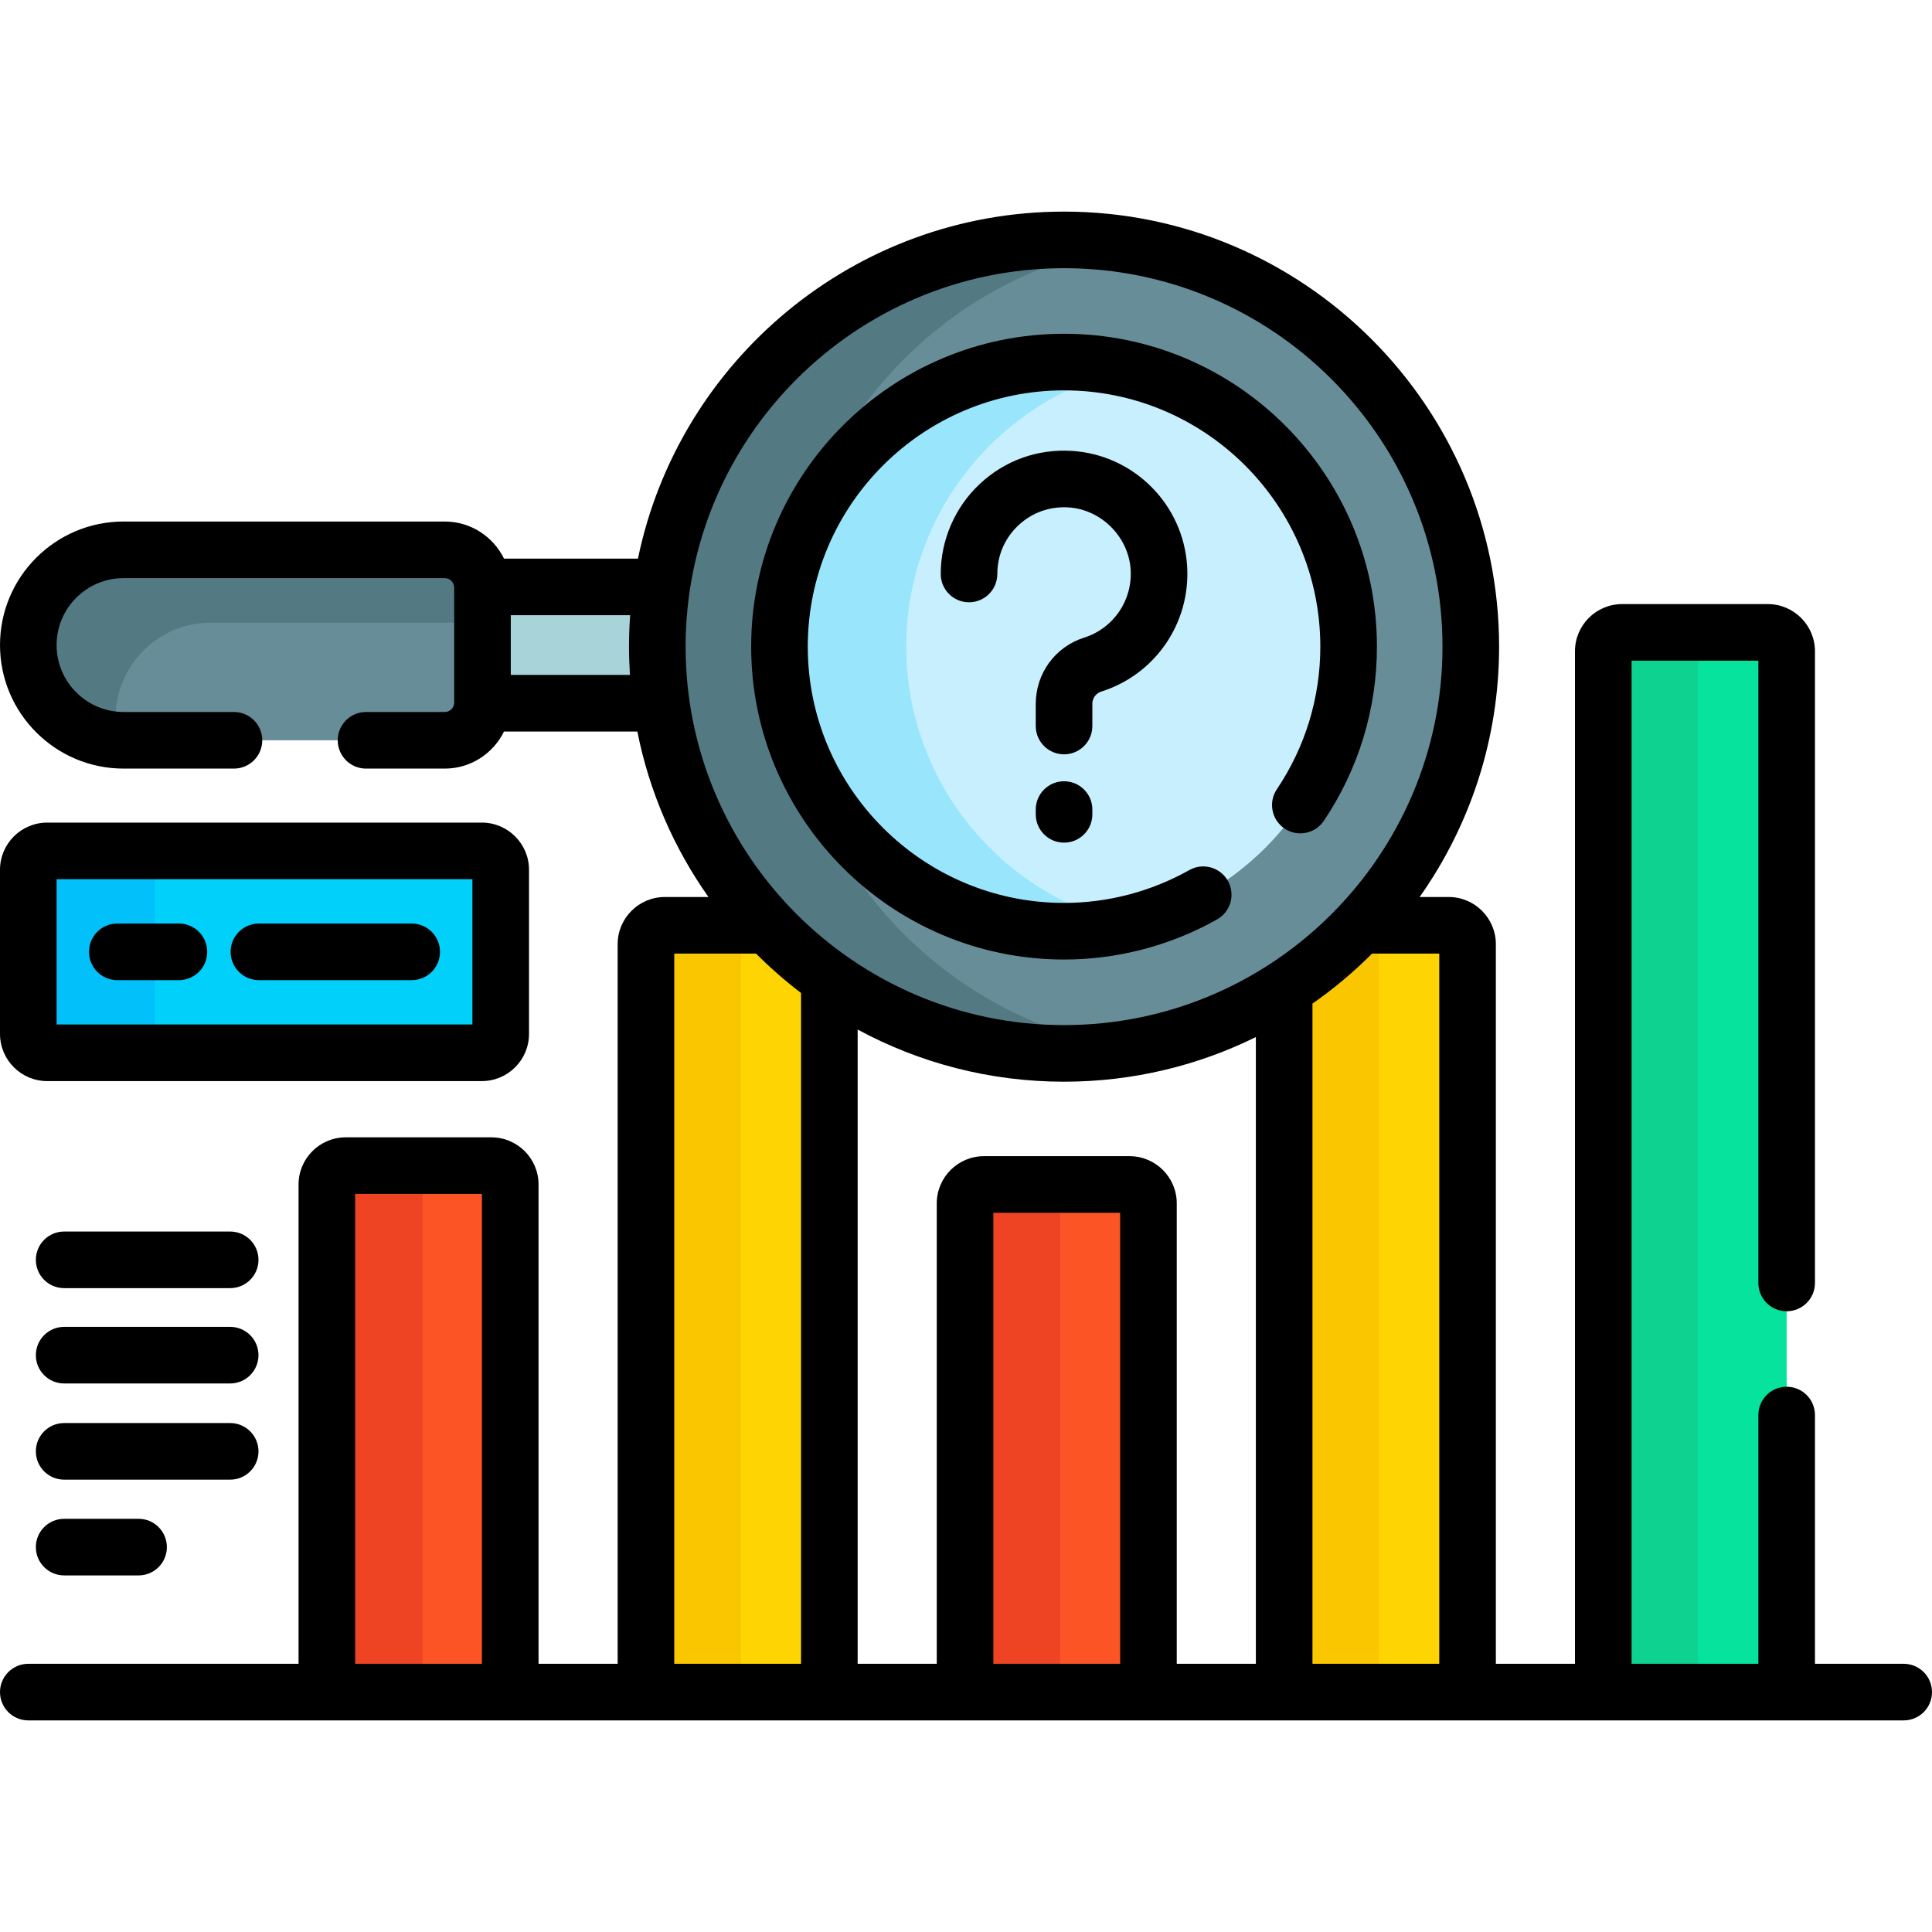 <svg id="Capa_1" enable-background="new 0 0 512 512" height="512" viewBox="0 0 512 512" width="512" xmlns="http://www.w3.org/2000/svg"><g><g><path d="m203.469 245.215h-27.284c-2.761 0-5 2.239-5 5v198.208h48.601v-189.01c-5.907-4.18-11.372-8.942-16.317-14.198z" fill="#fed402"/><g><path d="m201.399 245.215h-25.214c-2.761 0-5 2.239-5 5v198.208h25.214v-198.208c0-2.761 2.238-5 5-5z" fill="#fac600"/></g><g><path d="m304.352 448.423h-48.601v-129.524c0-2.761 2.239-5 5-5h38.601c2.761 0 5 2.239 5 5z" fill="#fd5426"/></g><g><path d="m286 313.899h-25.249c-2.761 0-5 2.239-5 5v129.524h25.249v-129.524c0-2.761 2.239-5 5-5z" fill="#ef4424"/></g><g><g><path d="m135.22 448.423h-48.601v-134.518c0-2.761 2.239-5 5-5h38.601c2.761 0 5 2.239 5 5z" fill="#fd5426"/></g></g><g><path d="m117 308.905h-25.381c-2.761 0-5 2.239-5 5v134.519h25.381v-134.519c0-2.762 2.239-5 5-5z" fill="#ef4424"/></g><path d="m383.918 245.215h-23.418c-6.008 6.385-12.783 12.039-20.183 16.811v186.398h48.601v-198.209c0-2.761-2.239-5-5-5z" fill="#fed402"/><path d="m340.317 262.026v186.398h25.082v-198.209c0-2.761 2.239-5 5-5h-9.899c-6.008 6.385-12.784 12.039-20.183 16.811z" fill="#fac600"/><g><path d="m473.484 448.423h-48.601v-275.834c0-2.761 2.239-5 5-5h38.601c2.761 0 5 2.239 5 5z" fill="#05e39c"/></g><g><path d="m455 167.589h-25.117c-2.761 0-5 2.239-5 5v275.834h25.117v-275.834c0-2.761 2.239-5 5-5z" fill="#0ed290"/></g></g><g><path d="m127.855 155.536c.001.058.009.114.009.172v30.475c0 .058-.008.114-.009.172h47.378c-.682-4.899-1.042-9.901-1.042-14.988 0-5.379.4-10.664 1.16-15.832h-47.496z" fill="#a8d3d8"/><g><path d="m7.5 170.947c0 13.938 11.299 25.238 25.238 25.238h85.127c5.523 0 10-4.477 10-10v-30.475c0-5.523-4.477-10-10-10h-85.127c-13.939-.001-25.238 11.298-25.238 25.237z" fill="#678d98"/></g><g><path d="m30.636 190.238c0-13.938 11.299-25.238 25.238-25.238h71.991v-9.291c0-5.523-4.477-10-10-10h-85.127c-13.938 0-25.238 11.299-25.238 25.238 0 13.468 10.551 24.47 23.838 25.197-.455-1.896-.702-3.872-.702-5.906z" fill="#537983"/></g><g><circle cx="281.984" cy="171.369" fill="#678d98" r="107.792"/></g><g><path d="m208 171.369c0-53.78 39.387-98.357 90.888-106.469-5.508-.868-11.153-1.323-16.904-1.323-59.532 0-107.792 48.26-107.792 107.792s48.26 107.792 107.792 107.792c5.751 0 11.396-.455 16.904-1.323-51.501-8.112-90.888-52.689-90.888-106.469z" fill="#537983"/></g><g><circle cx="281.984" cy="171.369" fill="#c8effe" r="75.416"/></g><g><path d="m240.169 171.369c0-35.808 25.095-65.846 58.615-73.506-5.407-1.235-11.025-1.91-16.8-1.91-41.584 0-75.416 33.832-75.416 75.416s33.832 75.416 75.416 75.416c5.776 0 11.394-.674 16.8-1.91-33.521-7.66-58.615-37.698-58.615-73.506z" fill="#99e6fc"/></g></g><g><g><path d="m127.695 279h-115.195c-2.761 0-5-2.239-5-5v-43.502c0-2.761 2.239-5 5-5h115.195c2.761 0 5 2.239 5 5v43.502c0 2.761-2.239 5-5 5z" fill="#01d0fb"/></g><g><path d="m41 274v-43.502c0-2.761 2.239-5 5-5h-33.5c-2.761 0-5 2.239-5 5v43.502c0 2.761 2.239 5 5 5h33.5c-2.761 0-5-2.239-5-5z" fill="#01c0fa"/></g></g><g><path d="m504.5 440.924h-23.517v-65.924c0-4.143-3.357-7.5-7.5-7.5s-7.5 3.357-7.5 7.5v65.924h-33.601v-265.835h33.601v164.911c0 4.143 3.357 7.5 7.5 7.5s7.5-3.357 7.5-7.5v-167.411c0-6.893-5.607-12.5-12.5-12.5h-38.601c-6.893 0-12.5 5.607-12.5 12.5v268.335h-20.965v-190.709c0-6.893-5.607-12.5-12.5-12.5h-7.697c13.257-18.775 21.056-41.666 21.056-66.346 0-63.573-51.72-115.293-115.292-115.293-55.582 0-102.101 39.535-112.919 91.96h-35.497c-2.85-5.809-8.809-9.827-15.704-9.827h-85.127c-18.051 0-32.737 14.686-32.737 32.737s14.686 32.738 32.737 32.738h29.263c4.143 0 7.5-3.357 7.5-7.5s-3.357-7.5-7.5-7.5h-29.263c-9.78 0-17.737-7.957-17.737-17.738 0-9.78 7.957-17.737 17.737-17.737h85.127c1.379 0 2.5 1.121 2.5 2.5v30.476c0 1.379-1.121 2.5-2.5 2.5h-20.864c-4.143 0-7.5 3.357-7.5 7.5s3.357 7.5 7.5 7.5h20.864c6.895 0 12.854-4.019 15.704-9.828h35.332c3.189 16.064 9.723 30.937 18.847 43.858h-11.563c-6.893 0-12.5 5.607-12.5 12.5v190.709h-20.964v-127.02c0-6.893-5.607-12.5-12.5-12.5h-38.601c-6.893 0-12.5 5.607-12.5 12.5v127.02h-71.619c-4.143 0-7.5 3.357-7.5 7.5s3.357 7.5 7.5 7.5h497c4.143 0 7.5-3.357 7.5-7.5s-3.357-7.5-7.5-7.5zm-337.559-262.068h-31.577v-15.82h31.631c-.198 2.753-.303 5.531-.303 8.333-.001 2.516.089 5.011.249 7.487zm-39.221 262.068h-33.601v-124.52h33.601zm53.971-269.555c0-55.302 44.991-100.293 100.293-100.293 55.301 0 100.292 44.991 100.292 100.293 0 55.301-44.991 100.292-100.292 100.292s-100.293-44.991-100.293-100.292zm30.595 269.555h-33.602v-188.209h21.677c3.729 3.741 7.715 7.224 11.925 10.429zm84.566 0h-33.601v-119.525h33.601zm35.964 0h-20.965v-122.025c0-6.893-5.607-12.5-12.5-12.5h-38.601c-6.893 0-12.5 5.607-12.5 12.5v122.024h-20.965v-168.085c16.285 8.814 34.917 13.823 54.698 13.823 18.234 0 35.489-4.262 50.832-11.831v166.094zm48.602 0h-33.602v-174.962c5.652-3.945 10.938-8.379 15.79-13.247h17.812z"/><path d="m281.984 254.284c14.183 0 28.209-3.678 40.563-10.636 3.609-2.033 4.887-6.606 2.854-10.216-2.033-3.608-6.607-4.888-10.216-2.854-10.112 5.695-21.593 8.706-33.202 8.706-37.449 0-67.916-30.467-67.916-67.915 0-37.449 30.467-67.916 67.916-67.916 37.448 0 67.915 30.467 67.915 67.916 0 13.521-3.984 26.59-11.521 37.796-2.312 3.437-1.399 8.097 2.038 10.409 3.437 2.31 8.097 1.397 10.409-2.038 9.207-13.689 14.074-29.653 14.074-46.167 0-45.72-37.195-82.916-82.915-82.916s-82.916 37.196-82.916 82.916 37.198 82.915 82.917 82.915z"/><path d="m289.484 186.53c0-1.499.948-2.806 2.359-3.252 14.334-4.531 23.692-18.199 22.758-33.238-1.018-16.396-14.149-29.527-30.546-30.546-9.131-.569-17.812 2.559-24.45 8.8-6.548 6.154-10.304 14.836-10.304 23.818 0 4.143 3.357 7.5 7.5 7.5s7.5-3.357 7.5-7.5c0-4.932 1.98-9.509 5.576-12.889 3.592-3.376 8.308-5.061 13.248-4.759 8.714.542 15.964 7.791 16.505 16.505.506 8.15-4.556 15.555-12.309 18.006-7.679 2.428-12.838 9.482-12.838 17.555v5.873c0 4.143 3.357 7.5 7.5 7.5s7.5-3.357 7.5-7.5v-5.873z"/><path d="m281.984 207.042c-4.143 0-7.5 3.357-7.5 7.5v1.266c0 4.143 3.357 7.5 7.5 7.5s7.5-3.357 7.5-7.5v-1.266c0-4.143-3.357-7.5-7.5-7.5z"/><path d="m12.5 286.5h115.194c6.893 0 12.5-5.607 12.5-12.5v-43.502c0-6.893-5.607-12.5-12.5-12.5h-115.194c-6.893 0-12.5 5.607-12.5 12.5v43.502c0 6.893 5.607 12.5 12.5 12.5zm2.5-53.502h110.194v38.502h-110.194z"/><path d="m47.417 244.749h-16.33c-4.143 0-7.5 3.357-7.5 7.5s3.357 7.5 7.5 7.5h16.33c4.143 0 7.5-3.357 7.5-7.5s-3.357-7.5-7.5-7.5z"/><path d="m109.107 244.749h-40.497c-4.143 0-7.5 3.357-7.5 7.5s3.357 7.5 7.5 7.5h40.497c4.143 0 7.5-3.357 7.5-7.5s-3.357-7.5-7.5-7.5z"/><path d="m61 326.37h-44c-4.143 0-7.5 3.357-7.5 7.5s3.357 7.5 7.5 7.5h44c4.143 0 7.5-3.357 7.5-7.5s-3.357-7.5-7.5-7.5z"/><path d="m61 351.633h-44c-4.143 0-7.5 3.357-7.5 7.5s3.357 7.5 7.5 7.5h44c4.143 0 7.5-3.357 7.5-7.5s-3.357-7.5-7.5-7.5z"/><path d="m68.5 384.623c0-4.143-3.357-7.5-7.5-7.5h-44c-4.143 0-7.5 3.357-7.5 7.5s3.357 7.5 7.5 7.5h44c4.143 0 7.5-3.357 7.5-7.5z"/><path d="m17 402.5c-4.143 0-7.5 3.357-7.5 7.5s3.357 7.5 7.5 7.5h19.725c4.143 0 7.5-3.357 7.5-7.5s-3.357-7.5-7.5-7.5z"/></g></g></svg>